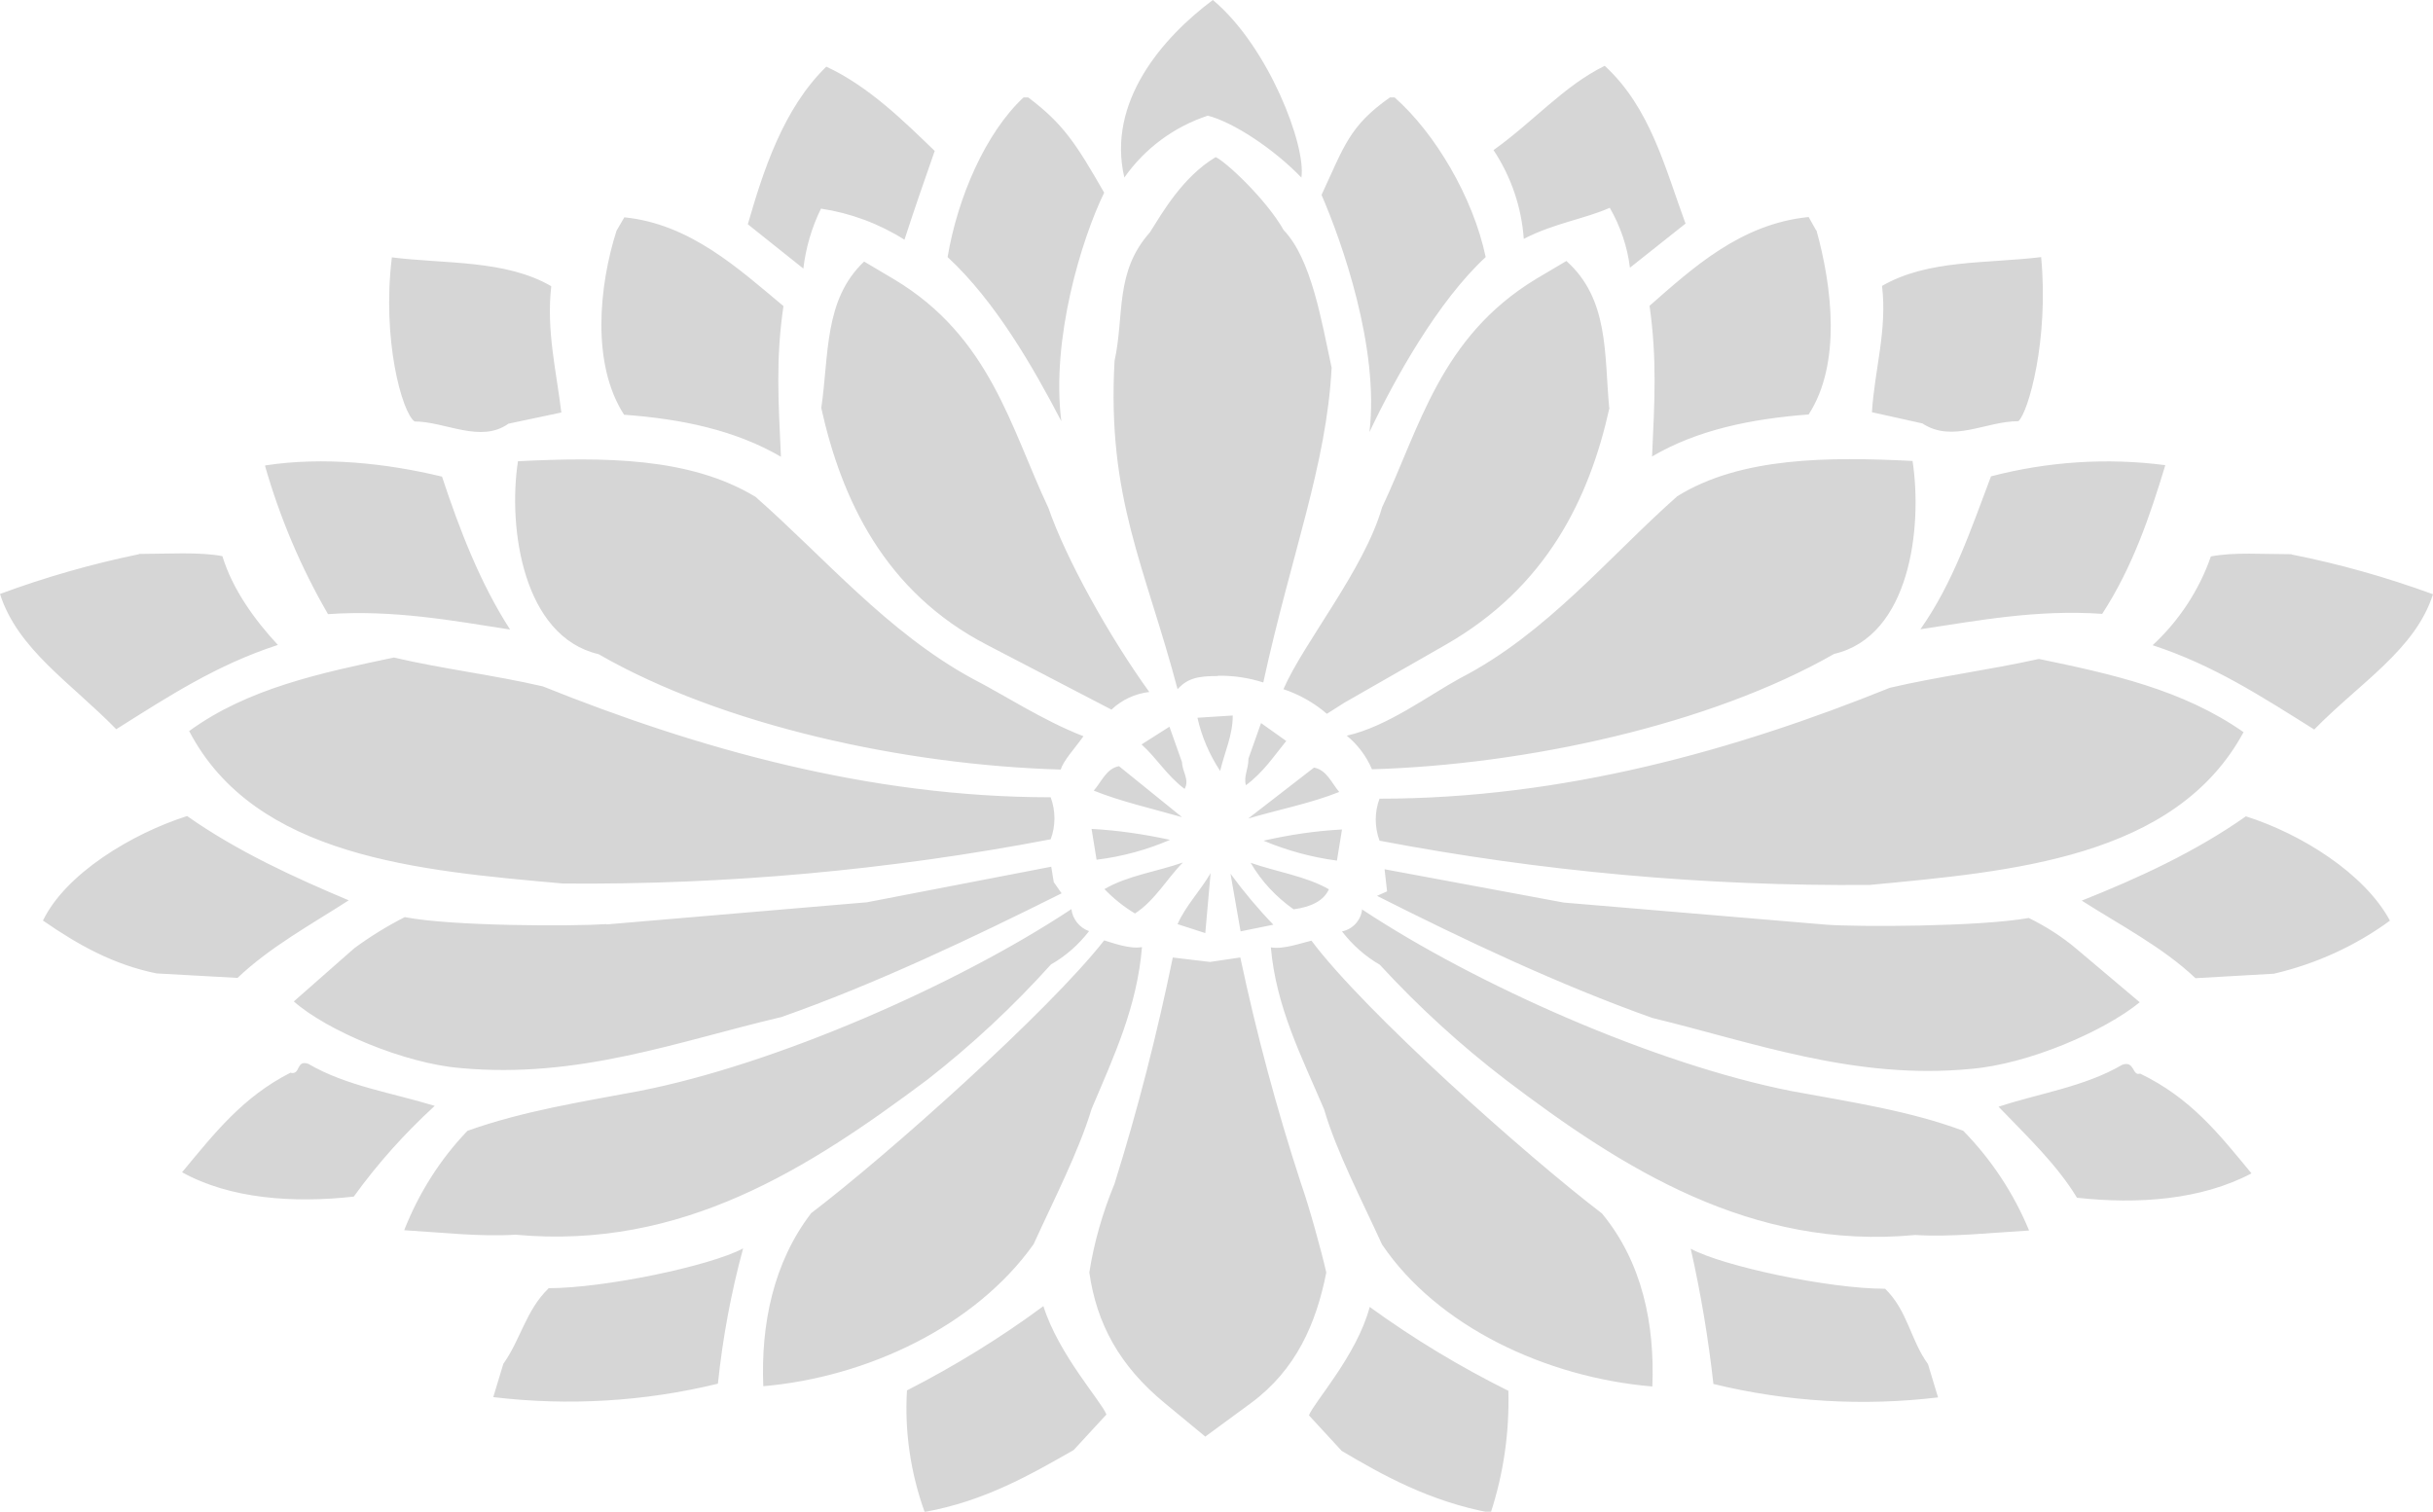 <?xml version="1.0" encoding="UTF-8"?><svg id="a" xmlns="http://www.w3.org/2000/svg" width="86.86" height="53.98" viewBox="0 0 86.86 53.98"><path d="M40.14,6.34c-.63-2.69,1.35-4.99,3.16-6.34,1.99,1.66,3.34,5.22,3.16,6.34-.99-1.03-2.44-1.98-3.34-2.21-1.21,.4-2.25,1.17-2.98,2.21Zm-13.44,1.66c.55-1.9,1.26-4.12,2.8-5.62,1.53,.71,2.8,1.98,3.87,3.01-.36,1.03-.72,2.06-1.08,3.17-.9-.57-1.92-.95-2.98-1.11-.33,.67-.54,1.39-.63,2.14l-1.98-1.58h0Zm9.83-4.52h.18c1.26,.95,1.71,1.66,2.71,3.4-.81,1.66-1.9,5.23-1.53,8.16-.99-1.9-2.35-4.28-4.06-5.86,.36-2.14,1.36-4.44,2.71-5.7h0Zm6.95,20.66c-.72,0-1.08,.08-1.44,.47-1.17-4.42-2.52-6.81-2.25-11.72,.36-1.66,0-3.17,1.26-4.59,.45-.71,1.17-1.98,2.35-2.69,.36,.16,1.8,1.5,2.43,2.61,.99,1.03,1.35,3.25,1.71,4.91-.18,3.48-1.44,6.65-2.44,11.24-.53-.17-1.08-.25-1.63-.24h.01ZM22.01,8.24l.28-.48c2.35,.24,4.06,1.82,5.68,3.17-.28,1.9-.18,3.4-.09,5.38-1.63-.95-3.54-1.35-5.6-1.5-1.17-1.81-.9-4.59-.27-6.57Zm-8.02,.95c1.9,.24,4.06,.08,5.69,1.03-.18,1.58,.18,3.01,.36,4.51l-1.89,.4c-.99,.71-2.26-.08-3.35-.08-.45-.32-1.17-2.93-.81-5.86h0Zm15.33,5.38c.28-1.9,.09-3.87,1.53-5.23l1.08,.64c3.43,2.06,4.15,5.3,5.5,8.16,.63,1.82,2.17,4.59,3.6,6.57-.51,.06-.98,.28-1.35,.63l-4.42-2.3c-3.69-1.9-5.22-5.23-5.94-8.47Zm-10.83,1.9c3.07-.15,6.13-.15,8.48,1.27,2.44,2.14,4.7,4.83,7.74,6.49,1.08,.55,2.52,1.5,3.97,2.06-.28,.4-.72,.87-.81,1.19-5.59-.16-12.09-1.58-16.5-4.12-2.7-.63-3.24-4.51-2.88-6.88h0Zm-9.02,.15c2.07-.32,4.33-.08,6.31,.4,.63,1.9,1.36,3.8,2.43,5.46-2.07-.32-4.15-.71-6.5-.55-.97-1.67-1.72-3.45-2.25-5.3h.01Zm-4.51,3.16c.99,0,2.16-.08,2.98,.08,.36,1.19,1.17,2.3,1.98,3.17-2.18,.71-3.88,1.82-5.77,3.01-1.62-1.66-3.52-2.85-4.15-4.83,1.62-.6,3.27-1.07,4.96-1.42h0Zm1.8,6.32c2.09-1.52,4.69-2.07,7.3-2.62,1.71,.4,3.6,.63,5.32,1.03,5.5,2.21,11.64,3.96,18.13,3.96,.18,.49,.18,1.02,0,1.5-5.74,1.1-11.57,1.63-17.41,1.58-5.14-.46-11-.94-13.35-5.45h.01Zm35.99-.47l1.26-.08c0,.71-.28,1.27-.45,1.98-.38-.58-.66-1.22-.81-1.9h0Zm-1.99,.95l.99-.63,.45,1.27c0,.32,.28,.63,.09,.95-.63-.47-1-1.11-1.53-1.58h0Zm-1.71,1.65c.28-.32,.45-.79,.9-.87l2.25,1.82c-1.08-.31-2.16-.55-3.16-.95h0ZM1.54,32.86c.81-1.66,3.16-3.09,5.14-3.72,1.8,1.27,3.87,2.21,5.77,3.01-1.35,.87-2.8,1.66-3.97,2.77l-2.89-.16c-1.53-.31-2.79-1.01-4.06-1.89h0Zm37.61-2.15l-.18-1.11c.94,.05,1.88,.19,2.8,.39-.83,.36-1.72,.6-2.62,.71h0Zm.28,1.04c.81-.48,1.89-.63,2.8-.95-.55,.55-.99,1.35-1.71,1.82-.4-.24-.76-.53-1.09-.87h0Zm-17.77,1.26l9.29-.79,6.58-1.27,.09,.55,.28,.4c-3.16,1.58-6.67,3.25-10.01,4.42-3.7,.87-7.22,2.21-11.45,1.82-1.99-.16-4.78-1.34-5.95-2.38l2.16-1.9c.57-.42,1.17-.79,1.8-1.11,1.7,.33,6.02,.33,7.2,.25h0Zm16.59-.55c.04,.36,.29,.67,.63,.79-.37,.48-.83,.89-1.36,1.19-1.35,1.5-2.83,2.88-4.42,4.12-4.24,3.17-8.75,6.08-14.7,5.53-1.26,.08-2.62-.08-3.97-.16,.52-1.32,1.28-2.53,2.26-3.55,1.99-.71,4.06-1.03,6.13-1.42,4.87-.95,11.36-3.8,15.42-6.49h0Zm3.6,1.73l1.35,.16,1.08-.16c.58,2.73,1.3,5.42,2.17,8.08,.28,.79,.72,2.38,.9,3.17-.36,1.82-1.08,3.48-2.7,4.67l-1.62,1.19-1.44-1.19c-1.63-1.34-2.44-2.85-2.7-4.67,.17-1.09,.48-2.15,.9-3.17,.83-2.65,1.52-5.35,2.08-8.08h-.02Zm-31.47,4.12c.36,.08,.18-.48,.63-.32,1.35,.79,2.98,1.03,4.51,1.5-1.07,.98-2.04,2.06-2.89,3.24-2.16,.24-4.42,.08-6.13-.87,1.18-1.42,2.17-2.69,3.88-3.56h0Zm9.2,7.69c1.99,0,5.77-.79,6.95-1.42-.43,1.58-.73,3.2-.9,4.83-2.62,.64-5.34,.8-8.02,.48l.36-1.19c.62-.87,.8-1.9,1.61-2.69h0Zm23.45-12.68l-.99-.32c.28-.64,.81-1.19,1.18-1.82l-.19,2.14ZM60.18,7.98l-1.99,1.58c-.09-.75-.34-1.48-.72-2.14-.9,.4-1.99,.55-3.07,1.11-.08-1.13-.45-2.22-1.08-3.17,1.44-1.03,2.52-2.3,3.97-3.01,1.63,1.5,2.15,3.64,2.88,5.62h.01Zm-10.39-4.5c1.44,1.27,2.8,3.56,3.25,5.7-1.71,1.58-3.25,4.35-4.15,6.25,.36-3.01-.99-6.81-1.71-8.47,.81-1.74,.99-2.46,2.44-3.48h.17Zm15.06,4.75c.55,1.98,.9,4.75-.28,6.57-2.07,.16-3.97,.55-5.59,1.5,.09-1.98,.18-3.48-.09-5.38,1.53-1.34,3.25-2.93,5.68-3.17l.27,.48h0Zm8.02,.95c.28,2.93-.45,5.53-.81,5.86-1.17,0-2.35,.79-3.43,.08l-1.8-.4c.09-1.5,.55-2.93,.36-4.51,1.64-.95,3.71-.79,5.69-1.03h-.01Zm-15.41,5.38c-.72,3.25-2.25,6.41-5.86,8.47l-3.6,2.06-.63,.4c-.45-.39-.98-.69-1.55-.88,.72-1.66,2.89-4.28,3.52-6.49,1.35-2.85,2.07-6.08,5.5-8.16l1.08-.64c1.53,1.36,1.35,3.34,1.53,5.24h0Zm10.82,1.9c.36,2.38-.09,6.26-2.8,6.89-4.42,2.53-11,3.96-16.5,4.12-.2-.47-.51-.88-.9-1.2,1.44-.32,2.89-1.42,4.06-2.06,3.07-1.58,5.32-4.35,7.74-6.49,2.27-1.41,5.42-1.41,8.4-1.26h0Zm9.02,.16c-.55,1.82-1.17,3.64-2.25,5.3-2.35-.16-4.42,.24-6.49,.55,1.17-1.66,1.8-3.56,2.52-5.46,2.03-.53,4.14-.67,6.22-.4h0Zm4.51,3.18c1.72,.34,3.41,.82,5.05,1.42-.63,1.98-2.62,3.17-4.24,4.83-1.9-1.19-3.6-2.3-5.77-3.01,.94-.87,1.66-1.96,2.08-3.17,.81-.16,1.89-.08,2.88-.08h0Zm-1.71,6.34c-2.44,4.51-8.3,4.98-13.35,5.46-5.87,.05-11.73-.48-17.5-1.58-.18-.49-.18-1.02,0-1.5,6.58,0,12.72-1.74,18.22-3.96,1.71-.4,3.52-.63,5.32-1.03,2.61,.54,5.14,1.1,7.3,2.61h0Zm-34.18,.32c-.45,.55-.81,1.11-1.44,1.58-.09-.32,.09-.55,.09-.95l.45-1.27s.9,.64,.9,.64Zm1.89,1.82c-.99,.4-2.17,.63-3.25,.95l2.35-1.82c.45,.08,.63,.55,.9,.87Zm37.52,4.59c-1.24,.91-2.65,1.55-4.15,1.9l-2.8,.16c-1.17-1.11-2.7-1.9-4.06-2.77,1.99-.79,4.06-1.74,5.86-3.01,1.99,.63,4.24,2.05,5.14,3.72h.01Zm-37.61-2.14c-.9-.12-1.78-.36-2.61-.71,.92-.21,1.85-.35,2.8-.4l-.18,1.11h0Zm-.28,1.03c-.18,.4-.63,.63-1.26,.71-.62-.44-1.15-1-1.53-1.66,.91,.32,1.99,.48,2.8,.95h-.01Zm17.77,1.26c1.08,.08,5.41,.08,7.22-.24,.61,.3,1.19,.67,1.71,1.11l2.25,1.9c-1.26,1.03-3.97,2.21-6.04,2.38-4.15,.4-7.76-.95-11.36-1.82-3.34-1.19-6.68-2.77-9.83-4.36l.36-.16-.09-.79,6.4,1.19,9.38,.79Zm-16.59-.55c4.06,2.69,10.46,5.53,15.33,6.49,2.17,.4,4.24,.71,6.14,1.42,1,1.02,1.8,2.23,2.35,3.56-1.35,.08-2.8,.24-4.06,.16-5.86,.55-10.46-2.38-14.61-5.53-1.62-1.24-3.13-2.62-4.51-4.12-.52-.3-.98-.71-1.35-1.19,.39-.08,.68-.4,.72-.8h0Zm-1.8,1.12c1.89,2.53,7.67,7.68,10.37,9.74,1.44,1.74,1.89,3.96,1.8,6.18-3.79-.32-7.67-2.14-9.65-5.07-.72-1.58-1.63-3.32-2.07-4.83-.81-1.9-1.71-3.64-1.9-5.78,.45,.08,1.1-.16,1.45-.24h0Zm29.59,4.75c1.8,.87,2.8,2.14,3.97,3.56-1.8,.95-4.06,1.11-6.23,.87-.72-1.19-1.8-2.21-2.8-3.25,1.45-.48,3.07-.71,4.42-1.5,.44-.15,.35,.4,.62,.32h.02Zm-9.11,7.68c.81,.79,.9,1.82,1.53,2.69l.36,1.19c-2.68,.32-5.4,.16-8.02-.48-.18-1.62-.45-3.24-.81-4.83,1.16,.63,4.94,1.43,6.93,1.43h.01Zm-13.45,3.64c.04,1.48-.17,2.95-.63,4.36-2.17-.4-3.87-1.35-5.32-2.21l-1.17-1.27c.18-.47,1.71-2.14,2.17-3.87,1.57,1.14,3.23,2.14,4.96,3h0Zm-9.56-16.4l-.36-2.06c.47,.64,.98,1.25,1.53,1.82l-1.18,.24h.01Zm-4.87,.32c.28,.08,.9,.32,1.35,.24-.18,2.14-.99,3.87-1.8,5.78-.45,1.5-1.35,3.25-2.07,4.83-2.08,2.93-5.95,4.75-9.65,5.07-.09-2.21,.36-4.42,1.71-6.18,2.71-2.06,8.48-7.21,10.46-9.74h0Zm-7.04,16.07c1.7-.87,3.33-1.87,4.87-3.01,.55,1.74,2.07,3.4,2.25,3.87l-1.17,1.27c-1.53,.87-3.16,1.82-5.32,2.21-.5-1.39-.72-2.87-.63-4.34h0Z" style="fill:#d6d6d6; fill-rule:evenodd;"/></svg>